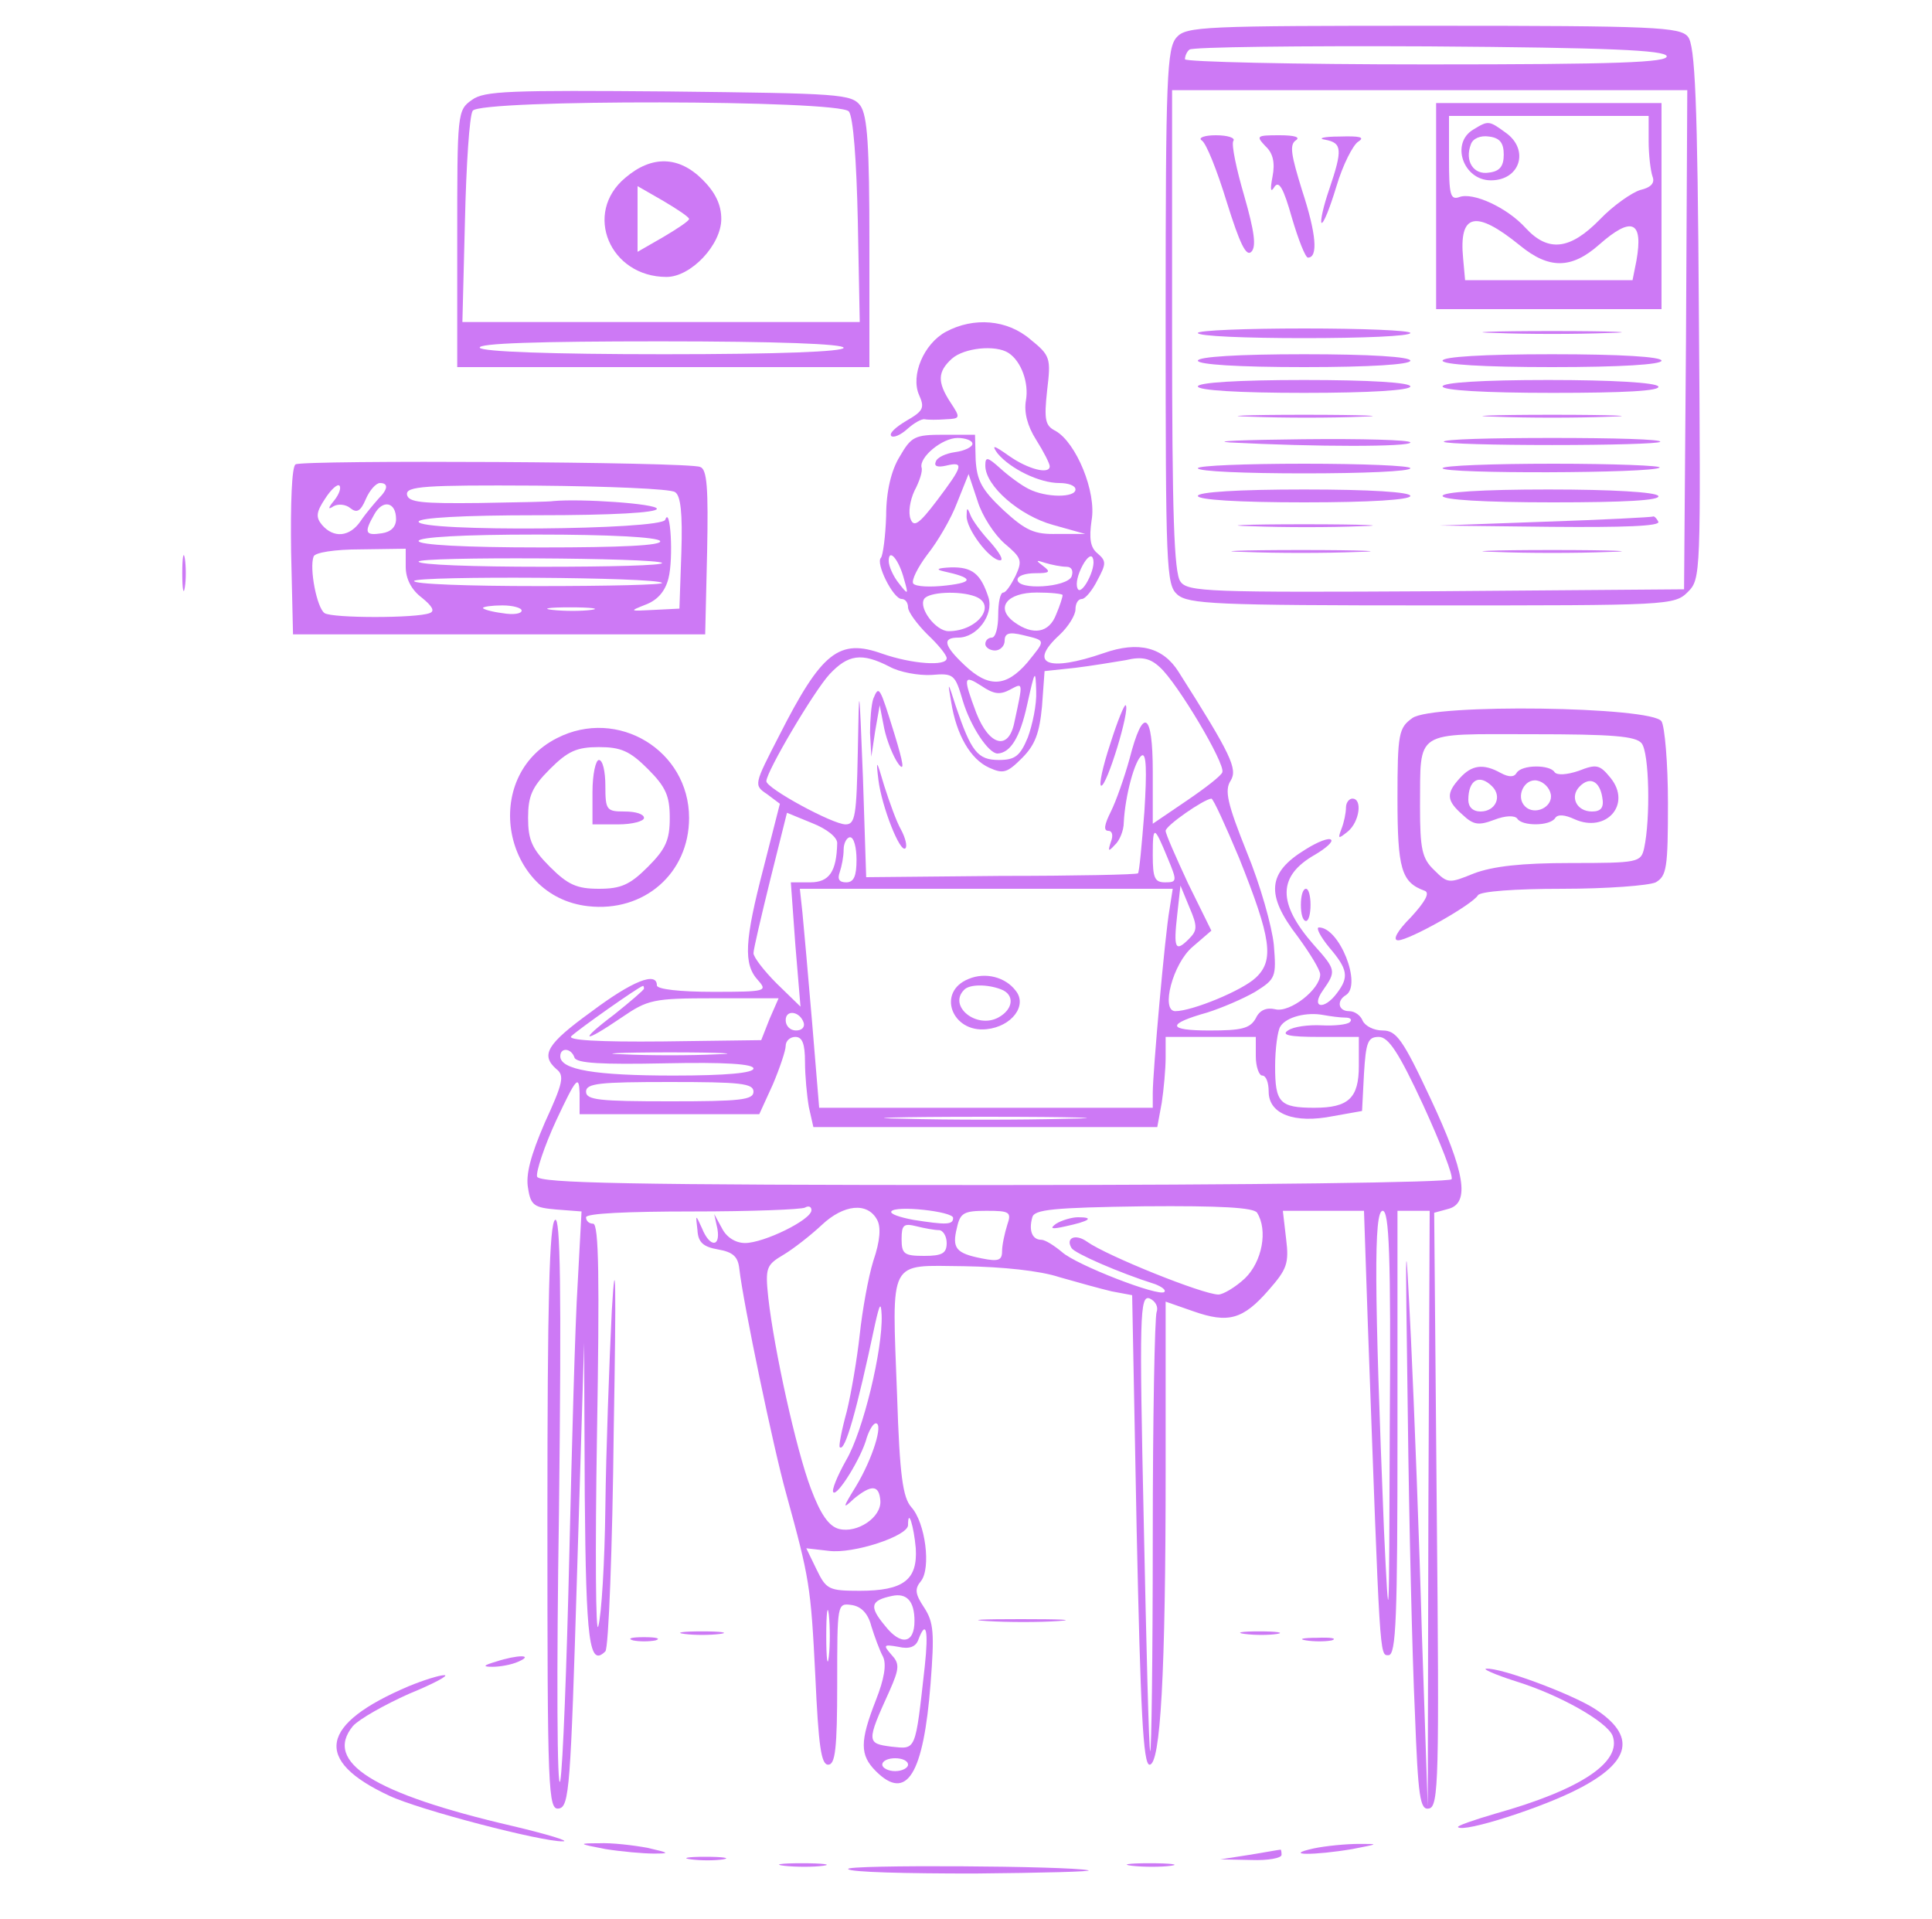 <?xml version="1.0" standalone="no"?>
<!DOCTYPE svg PUBLIC "-//W3C//DTD SVG 20010904//EN"
 "http://www.w3.org/TR/2001/REC-SVG-20010904/DTD/svg10.dtd">
<svg version="1.0" xmlns="http://www.w3.org/2000/svg"
 width="300pt" height="298pt" viewBox="0 0 300 298"
 preserveAspectRatio="xMidYMid meet">
<g transform="translate(0,298) scale(0.1,-0.1)"
fill="#cd79f5" stroke="none">
<path d="M1827 2922 c-15 -17 -17 -61 -17 -434 0 -389 1 -416 18 -431 17 -15
59 -17 395 -17 368 0 377 0 398 21 20 20 20 27 17 433 -2 332 -6 416 -17 429
-12 15 -52 17 -396 17 -357 0 -383 -1 -398 -18z m761 -29 c3 -10 -76 -13 -372
-13 -207 0 -376 4 -376 8 0 5 3 12 7 15 4 4 171 6 371 5 282 -2 366 -6 370
-15z m30 -440 l-3 -388 -385 -3 c-353 -2 -386 -1 -397 15 -10 13 -13 107 -13
390 l0 373 400 0 400 0 -2 -387z"/>
<path d="M2230 2660 l0 -160 175 0 175 0 0 160 0 160 -175 0 -175 0 0 -160z
m330 101 c0 -22 3 -46 6 -55 4 -10 -2 -17 -19 -21 -13 -4 -42 -24 -63 -46 -46
-47 -80 -51 -115 -13 -29 32 -82 56 -103 48 -14 -5 -16 4 -16 60 l0 66 155 0
155 0 0 -39z m-200 -162 c45 -37 80 -37 123 1 51 45 69 37 58 -25 l-6 -30
-130 0 -130 0 -3 33 c-7 71 19 77 88 21z"/>
<path d="M2288 2779 c-36 -21 -16 -79 27 -79 46 0 60 48 23 74 -26 19 -27 19
-50 5z m47 -39 c0 -18 -6 -26 -23 -28 -24 -4 -38 18 -28 44 3 9 15 14 28 12
17 -2 23 -10 23 -28z"/>
<path d="M1866 2762 c7 -4 24 -47 39 -96 20 -64 30 -85 38 -77 8 8 5 31 -11
87 -12 41 -20 79 -17 85 4 5 -9 9 -27 9 -18 0 -28 -4 -22 -8z"/>
<path d="M1965 2753 c12 -11 15 -26 11 -47 -4 -21 -3 -26 3 -16 7 10 14 -2 27
-48 10 -34 21 -62 25 -62 16 0 13 37 -9 104 -17 55 -20 71 -10 78 8 5 -2 8
-25 8 -36 0 -37 -1 -22 -17z"/>
<path d="M2058 2763 c26 -5 27 -15 6 -77 -9 -26 -14 -49 -12 -52 3 -2 13 23
23 56 10 34 26 65 34 70 11 7 3 9 -29 8 -25 0 -35 -3 -22 -5z"/>
<path d="M1860 2463 c0 -5 74 -8 165 -8 91 0 165 3 165 8 0 4 -74 7 -165 7
-91 0 -165 -3 -165 -7z"/>
<path d="M2323 2463 c48 -2 126 -2 175 0 48 1 8 3 -88 3 -96 0 -136 -2 -87 -3z"/>
<path d="M1860 2420 c0 -6 62 -10 165 -10 103 0 165 4 165 10 0 6 -62 10 -165
10 -103 0 -165 -4 -165 -10z"/>
<path d="M2240 2420 c0 -6 63 -10 170 -10 107 0 170 4 170 10 0 6 -63 10 -170
10 -107 0 -170 -4 -170 -10z"/>
<path d="M1860 2380 c0 -6 62 -10 165 -10 103 0 165 4 165 10 0 6 -62 10 -165
10 -103 0 -165 -4 -165 -10z"/>
<path d="M2240 2380 c0 -6 64 -10 171 -10 111 0 168 3 164 10 -4 6 -72 10
-171 10 -103 0 -164 -4 -164 -10z"/>
<path d="M1943 2333 c48 -2 125 -2 170 0 45 1 6 3 -88 3 -93 0 -130 -2 -82 -3z"/>
<path d="M2323 2333 c48 -2 126 -2 175 0 48 1 8 3 -88 3 -96 0 -136 -2 -87 -3z"/>
<path d="M1910 2293 c133 -7 280 -7 280 0 0 4 -75 6 -167 5 -93 -1 -143 -3
-113 -5z"/>
<path d="M2242 2294 c3 -3 79 -5 168 -5 89 0 165 2 168 5 3 4 -73 6 -168 6
-95 0 -171 -2 -168 -6z"/>
<path d="M1860 2253 c0 -5 74 -8 165 -8 91 0 165 3 165 8 0 4 -74 7 -165 7
-91 0 -165 -3 -165 -7z"/>
<path d="M2240 2253 c0 -9 328 -8 337 1 4 3 -71 6 -165 6 -95 0 -172 -3 -172
-7z"/>
<path d="M1860 2210 c0 -6 62 -10 165 -10 103 0 165 4 165 10 0 6 -62 10 -165
10 -103 0 -165 -4 -165 -10z"/>
<path d="M2240 2210 c0 -6 64 -10 171 -10 111 0 168 3 164 10 -4 6 -72 10
-171 10 -103 0 -164 -4 -164 -10z"/>
<path d="M2400 2170 l-165 -6 173 -2 c113 -1 171 1 167 8 -3 6 -7 9 -8 8 -1
-1 -76 -5 -167 -8z"/>
<path d="M1943 2163 c48 -2 125 -2 170 0 45 1 6 3 -88 3 -93 0 -130 -2 -82 -3z"/>
<path d="M1933 2123 c48 -2 126 -2 175 0 48 1 8 3 -88 3 -96 0 -136 -2 -87 -3z"/>
<path d="M2323 2123 c48 -2 126 -2 175 0 48 1 8 3 -88 3 -96 0 -136 -2 -87 -3z"/>
<path d="M733 2825 c-23 -16 -23 -20 -23 -216 l0 -199 320 0 320 0 0 193 c0
151 -3 197 -14 213 -14 18 -31 19 -298 22 -246 2 -286 1 -305 -13z m585 -18
c7 -8 12 -77 14 -170 l3 -157 -308 0 -309 0 4 158 c2 86 7 163 12 170 11 18
569 17 584 -1z m-8 -367 c0 -6 -100 -10 -279 -10 -176 0 -282 4 -286 10 -4 7
92 10 279 10 184 0 286 -4 286 -10z"/>
<path d="M971 2704 c-66 -55 -24 -154 64 -154 38 0 85 50 85 90 0 22 -9 41
-29 61 -37 37 -79 38 -120 3z m99 -64 c0 -3 -18 -15 -40 -28 l-40 -23 0 51 0
51 40 -23 c22 -13 40 -25 40 -28z"/>
<path d="M1469 2465 c-35 -19 -55 -68 -42 -98 9 -20 7 -25 -19 -40 -17 -10
-28 -20 -24 -24 3 -3 14 1 25 11 10 9 22 16 27 15 5 -1 20 -1 33 0 22 1 23 2
7 26 -21 32 -20 48 2 68 19 17 68 22 88 9 20 -13 32 -47 27 -74 -3 -18 2 -39
16 -61 12 -19 21 -37 21 -41 0 -13 -33 -5 -63 16 -24 17 -28 18 -18 4 20 -24
65 -46 96 -46 14 0 25 -4 25 -10 0 -13 -46 -13 -73 1 -12 6 -32 21 -44 32 -20
18 -23 18 -23 4 0 -32 54 -78 105 -92 l50 -14 -43 0 c-36 -1 -49 5 -84 37 -34
32 -41 46 -43 78 l-1 39 -49 0 c-45 0 -50 -3 -68 -34 -13 -21 -21 -54 -21 -92
-1 -32 -5 -61 -8 -65 -9 -8 19 -64 32 -64 6 0 10 -6 10 -13 0 -7 14 -26 30
-42 17 -16 30 -32 30 -37 0 -13 -54 -9 -100 7 -67 24 -94 3 -160 -127 -39 -76
-40 -77 -19 -91 l20 -15 -25 -98 c-30 -115 -32 -151 -9 -176 15 -17 13 -18
-70 -18 -51 0 -87 4 -87 10 0 22 -38 7 -102 -41 -69 -50 -79 -67 -54 -89 13
-10 10 -22 -18 -83 -22 -51 -30 -81 -26 -102 4 -27 10 -30 44 -33 l39 -3 -6
-112 c-4 -62 -9 -251 -13 -422 -4 -171 -10 -328 -14 -350 -5 -22 -6 167 -2
419 4 348 2 457 -6 452 -9 -5 -12 -127 -12 -462 0 -428 1 -455 18 -452 16 3
18 33 28 363 l11 360 1 -237 c2 -228 7 -267 32 -242 5 5 11 160 13 344 4 226
3 286 -3 185 -4 -82 -9 -220 -10 -305 -1 -85 -6 -168 -11 -185 -4 -16 -5 117
-2 297 4 241 3 328 -6 328 -6 0 -11 4 -11 10 0 6 64 9 165 9 91 0 169 3 175 6
5 3 10 2 10 -4 0 -15 -74 -51 -103 -51 -15 0 -29 9 -36 23 l-12 22 5 -23 c5
-29 -12 -29 -24 1 -10 22 -10 22 -7 -3 1 -19 9 -26 32 -30 23 -4 31 -11 33
-30 6 -53 53 -279 73 -350 36 -131 38 -142 45 -282 5 -109 9 -138 20 -138 11
0 14 25 14 126 0 124 0 125 22 122 15 -2 26 -13 31 -33 5 -16 13 -38 18 -47 6
-12 2 -35 -11 -68 -25 -64 -25 -85 0 -110 48 -48 74 -5 85 136 6 78 5 95 -10
118 -14 21 -15 29 -5 41 16 20 7 91 -15 115 -13 15 -18 48 -22 173 -8 216 -15
202 104 201 60 -1 118 -7 148 -17 28 -8 64 -18 81 -22 l32 -6 7 -365 c6 -278
10 -364 20 -364 17 0 25 141 25 457 l0 262 43 -15 c54 -19 77 -13 117 33 28
32 32 41 27 80 l-5 43 63 0 63 0 6 -177 c19 -522 18 -513 32 -513 12 0 14 59
14 345 l0 345 25 0 25 0 -2 -462 -1 -463 -9 265 c-4 146 -12 353 -17 460 -9
182 -9 174 -5 -115 2 -170 7 -379 11 -463 5 -133 8 -153 22 -150 15 3 16 46
12 464 l-4 461 22 6 c34 9 26 57 -28 172 -43 92 -53 105 -74 105 -14 0 -27 7
-31 15 -3 8 -12 15 -21 15 -17 0 -20 16 -5 25 25 16 -10 105 -42 105 -5 0 2
-14 16 -31 29 -34 31 -46 12 -71 -20 -27 -41 -23 -22 4 21 30 21 32 -14 71
-57 65 -56 107 2 140 17 10 28 20 25 23 -3 4 -21 -3 -40 -15 -59 -36 -62 -70
-12 -135 19 -26 35 -52 35 -59 0 -23 -47 -60 -70 -54 -13 3 -24 -1 -30 -14 -9
-16 -22 -19 -72 -19 -66 0 -67 10 -3 28 22 7 55 21 74 32 32 20 33 23 29 73
-3 29 -21 93 -42 144 -30 75 -35 96 -25 111 11 18 1 40 -81 169 -24 38 -62 48
-116 29 -87 -30 -118 -17 -69 28 14 13 25 31 25 40 0 9 4 16 10 16 5 0 16 13
24 29 14 26 14 30 0 42 -11 9 -13 23 -9 51 8 44 -24 121 -56 139 -16 8 -18 17
-13 63 6 50 5 54 -26 79 -36 31 -88 35 -131 12z m41 -174 c0 -5 -12 -11 -27
-13 -14 -2 -28 -8 -30 -15 -3 -7 3 -9 16 -6 29 7 26 -1 -14 -54 -28 -37 -36
-42 -41 -29 -4 10 -1 29 6 44 8 15 13 31 11 36 -4 16 32 46 56 46 12 0 23 -4
23 -9z m50 -155 c26 -22 28 -26 17 -50 -7 -14 -15 -26 -19 -26 -5 0 -8 -16 -8
-35 0 -19 -4 -35 -10 -35 -5 0 -10 -4 -10 -10 0 -5 7 -10 15 -10 8 0 15 7 15
15 0 12 7 14 28 9 37 -9 36 -7 7 -43 -33 -38 -60 -39 -97 -4 -33 31 -35 43
-10 43 29 0 55 35 47 62 -12 37 -25 48 -59 47 -20 -1 -24 -3 -11 -6 46 -10 48
-17 5 -22 -25 -3 -48 -2 -52 3 -3 5 7 25 22 45 16 20 37 56 46 80 l18 45 14
-42 c7 -23 26 -52 42 -66z m-156 -56 c7 -24 6 -24 -8 -6 -9 11 -16 27 -16 35
0 21 16 2 24 -29z m285 -2 c-7 -13 -14 -18 -16 -11 -3 7 1 22 8 35 7 13 14 18
16 11 3 -7 -1 -22 -8 -35z m-33 22 c8 0 11 -6 8 -15 -7 -17 -84 -22 -84 -5 0
6 12 10 28 10 22 0 24 2 12 11 -12 9 -12 10 3 5 10 -3 25 -6 33 -6z m-142 -46
c35 -13 4 -54 -41 -54 -20 0 -47 36 -38 50 7 11 55 13 79 4z m136 2 c0 -3 -4
-16 -10 -30 -11 -29 -36 -33 -65 -12 -30 22 -12 46 35 46 22 0 40 -2 40 -4z
m-269 -111 c16 -9 46 -14 65 -13 35 3 37 1 49 -40 12 -40 40 -82 54 -82 20 1
35 25 46 76 12 54 13 56 14 21 1 -21 -6 -53 -13 -72 -12 -29 -20 -35 -45 -35
-33 0 -43 13 -67 84 -12 38 -13 39 -7 6 8 -51 30 -89 59 -102 22 -10 28 -8 51
15 20 20 27 38 31 80 l4 55 47 5 c25 3 61 9 79 12 25 6 38 3 53 -11 27 -24
102 -150 97 -163 -1 -5 -27 -25 -55 -44 l-53 -36 0 81 c0 93 -15 102 -36 20
-8 -29 -21 -66 -29 -82 -10 -20 -12 -30 -4 -30 6 0 8 -7 4 -17 -5 -15 -4 -16
6 -5 7 6 14 22 14 35 2 41 17 97 28 104 7 4 8 -23 4 -87 -4 -51 -8 -95 -10
-96 -2 -2 -97 -4 -212 -4 l-210 -2 -5 154 c-6 151 -6 152 -8 41 -2 -100 -4
-113 -19 -113 -20 0 -123 56 -123 67 0 15 74 140 98 166 29 31 50 34 93 12z
m187 -36 c21 11 21 14 7 -51 -9 -44 -39 -36 -59 15 -21 56 -20 60 8 42 19 -13
29 -14 44 -6z m356 -261 c50 -125 55 -159 26 -186 -21 -20 -99 -52 -125 -52
-23 0 -4 74 27 100 l29 25 -36 73 c-19 41 -35 77 -35 82 0 8 59 49 71 50 3 0
22 -42 43 -92z m-624 23 c-1 -44 -12 -61 -42 -61 l-30 0 7 -97 8 -96 -37 36
c-20 20 -36 41 -36 47 0 6 12 57 26 114 l26 104 39 -16 c23 -9 39 -22 39 -31z
m513 -23 c15 -36 15 -38 -4 -38 -16 0 -19 7 -19 42 0 47 2 47 23 -4z m-483 -3
c0 -25 -4 -35 -16 -35 -11 0 -14 5 -10 16 3 9 6 24 6 35 0 10 5 19 10 19 6 0
10 -16 10 -35z m486 -77 c-7 -39 -26 -253 -26 -285 l0 -23 -259 0 -259 0 -11
133 c-6 72 -13 149 -15 170 l-4 37 289 0 290 0 -5 -32z m30 -46 c-21 -21 -24
-15 -18 38 l5 45 14 -34 c13 -30 12 -36 -1 -49z m-846 -77 c0 -2 -21 -20 -46
-40 -57 -43 -49 -46 11 -5 41 28 49 30 144 30 l100 0 -14 -32 -13 -33 -152 -2
c-102 -1 -149 2 -143 8 10 10 105 77 111 78 1 1 2 -1 2 -4z m248 -53 c2 -7 -3
-12 -12 -12 -9 0 -16 7 -16 16 0 17 22 14 28 -4z m841 8 c8 0 11 -3 7 -7 -4
-4 -24 -6 -44 -5 -20 1 -44 -2 -52 -8 -11 -7 2 -10 48 -10 l62 0 0 -45 c0 -50
-16 -65 -69 -65 -54 0 -61 8 -61 64 0 28 4 56 8 62 9 15 41 23 67 18 11 -2 26
-4 34 -4z m-839 -69 c0 -21 3 -53 6 -70 l7 -31 267 0 267 0 7 38 c3 20 6 52 6
70 l0 32 70 0 70 0 0 -30 c0 -16 5 -30 10 -30 6 0 10 -11 10 -25 0 -35 40 -50
100 -38 l45 8 3 58 c3 49 6 57 23 57 15 0 31 -24 69 -106 27 -59 47 -110 44
-115 -3 -5 -312 -9 -710 -9 -569 0 -706 3 -710 13 -2 7 11 47 30 88 31 66 35
70 36 42 l0 -33 140 0 139 0 21 46 c11 26 20 53 20 60 0 8 7 14 15 14 11 0 15
-11 15 -39z m-358 7 c3 -9 42 -11 141 -9 93 2 137 -1 137 -8 0 -7 -42 -11
-124 -11 -122 0 -176 9 -176 30 0 14 17 13 22 -2z m221 5 c-40 -2 -106 -2
-145 0 -40 1 -8 3 72 3 80 0 112 -2 73 -3z m57 -58 c0 -13 -21 -15 -130 -15
-109 0 -130 2 -130 15 0 13 21 15 130 15 109 0 130 -2 130 -15z m488 -42 c-71
-2 -185 -2 -255 0 -71 1 -13 3 127 3 140 0 198 -2 128 -3z m-296 -157 c6 -11
5 -32 -6 -64 -8 -26 -17 -77 -21 -114 -4 -37 -13 -90 -20 -119 -8 -29 -13 -55
-11 -56 8 -8 26 55 55 192 7 31 9 34 10 13 2 -53 -29 -181 -55 -225 -14 -25
-23 -47 -20 -50 6 -7 44 54 52 85 4 12 10 22 14 22 12 0 -5 -55 -31 -98 -21
-34 -21 -36 -3 -19 27 22 39 22 41 -3 2 -26 -36 -51 -64 -44 -16 4 -29 23 -44
63 -23 61 -57 216 -66 296 -5 47 -3 51 24 67 15 9 42 30 59 46 34 32 71 36 86
8z m118 3 c0 -11 -11 -11 -62 -3 -21 4 -36 9 -34 13 6 10 96 0 96 -10z m472 8
c17 -27 8 -76 -19 -102 -15 -14 -34 -25 -41 -25 -24 0 -173 60 -204 82 -18 13
-34 6 -24 -10 5 -8 73 -38 130 -56 10 -4 17 -9 14 -12 -8 -8 -137 42 -159 62
-12 10 -26 19 -32 19 -14 0 -20 14 -14 35 3 12 32 15 173 17 120 1 171 -2 176
-10z m-388 -19 c-4 -13 -8 -31 -8 -41 0 -14 -6 -16 -31 -11 -41 8 -47 16 -39
48 5 23 11 26 46 26 36 0 39 -2 32 -22z m594 -315 c-1 -318 -1 -327 -9 -158
-15 373 -16 495 -2 495 10 0 13 -67 11 -337z m-700 307 c6 0 12 -9 12 -20 0
-16 -7 -20 -35 -20 -31 0 -35 3 -35 26 0 22 3 25 23 20 12 -3 28 -6 35 -6z
m338 -127 c-3 -8 -6 -166 -6 -350 0 -185 -2 -334 -4 -332 -2 2 -6 163 -10 356
-7 322 -6 352 9 347 9 -4 14 -13 11 -21z m-374 -367 c3 -49 -19 -66 -87 -66
-48 0 -52 2 -67 33 l-16 33 35 -4 c38 -5 123 23 123 40 0 28 9 -2 12 -36z m-2
-113 c0 -35 -21 -39 -46 -7 -25 30 -22 39 11 46 23 5 35 -8 35 -39z m-133 -55
c-2 -18 -4 -4 -4 32 0 36 2 50 4 33 2 -18 2 -48 0 -65z m149 -15 c-15 -134
-13 -129 -52 -125 -38 5 -39 7 -3 86 16 36 16 43 3 57 -13 15 -12 16 11 12 17
-4 27 0 31 11 12 32 16 15 10 -41z m-26 -153 c0 -5 -9 -10 -20 -10 -11 0 -20
5 -20 10 0 6 9 10 20 10 11 0 20 -4 20 -10z"/>
<path d="M1501 2179 c-1 -20 36 -69 52 -69 6 0 -1 12 -15 28 -14 15 -28 34
-31 42 -5 13 -6 12 -6 -1z"/>
<path d="M1356 1895 c-3 -9 -5 -33 -5 -53 l2 -37 6 40 7 40 7 -36 c4 -19 14
-44 22 -55 10 -13 8 0 -6 46 -23 74 -24 77 -33 55z"/>
<path d="M1724 1825 c-12 -36 -18 -65 -14 -65 9 0 45 118 38 125 -2 2 -13 -25
-24 -60z"/>
<path d="M1364 1769 c5 -41 34 -115 42 -106 3 3 0 16 -7 29 -7 12 -18 43 -26
68 -12 41 -13 42 -9 9z"/>
<path d="M1504 1460 c-50 -20 -26 -84 28 -78 39 4 64 37 45 60 -16 21 -47 29
-73 18z m50 -16 c22 -8 20 -31 -4 -44 -34 -18 -78 18 -53 43 8 9 36 9 57 1z"/>
<path d="M1640 1080 c-11 -8 -7 -9 15 -4 37 8 45 14 19 14 -10 0 -26 -5 -34
-10z"/>
<path d="M459 2259 c-6 -3 -8 -62 -7 -135 l3 -129 320 0 320 0 3 128 c2 99 0
129 -11 132 -18 8 -617 11 -628 4z m60 -56 c-10 -12 -10 -15 -1 -9 7 4 19 3
26 -3 10 -8 16 -5 24 14 6 14 16 25 22 25 13 0 13 -9 -2 -24 -7 -8 -20 -23
-28 -35 -17 -25 -42 -27 -60 -6 -10 12 -9 20 5 41 9 14 19 23 22 20 3 -3 0
-13 -8 -23z m529 13 c9 -5 12 -33 10 -94 l-3 -87 -40 -2 c-38 -2 -38 -2 -13 8
19 7 31 21 36 41 8 31 3 114 -5 91 -6 -16 -383 -19 -383 -3 0 6 68 10 185 10
117 0 185 4 185 10 0 8 -118 16 -161 12 -3 -1 -55 -2 -115 -3 -89 -1 -110 1
-112 13 -2 13 27 15 200 14 112 -1 209 -5 216 -10z m-433 -42 c0 -12 -8 -20
-22 -22 -26 -4 -28 1 -12 29 13 24 34 20 34 -7z m410 -34 c4 -7 -60 -10 -184
-10 -121 0 -191 4 -191 10 0 6 68 10 184 10 113 0 187 -4 191 -10z m-395 -40
c0 -19 9 -36 25 -48 16 -13 21 -21 12 -24 -20 -8 -151 -8 -163 0 -12 8 -24 70
-17 88 2 6 32 11 73 11 l70 1 0 -28z m398 6 c3 -4 -81 -6 -186 -6 -106 0 -192
3 -192 8 0 8 369 6 378 -2z m0 -31 c3 -3 -83 -5 -192 -5 -108 0 -195 3 -193 8
6 8 376 6 385 -3z m-218 -43 c0 -5 -13 -7 -30 -4 -16 2 -30 6 -30 8 0 2 14 4
30 4 17 0 30 -4 30 -8z m108 1 c-15 -2 -42 -2 -60 0 -18 2 -6 4 27 4 33 0 48
-2 33 -4z"/>
<path d="M283 2090 c0 -25 2 -35 4 -22 2 12 2 32 0 45 -2 12 -4 2 -4 -23z"/>
<path d="M2193 1865 c-21 -15 -23 -24 -23 -125 0 -109 6 -130 42 -143 9 -3 1
-17 -21 -41 -22 -22 -29 -36 -20 -36 17 0 115 55 124 70 4 6 57 10 131 10 69
0 134 5 145 10 17 10 19 22 19 123 0 62 -5 119 -10 127 -14 23 -356 28 -387 5z
m356 -39 c12 -14 14 -117 4 -163 -5 -22 -9 -23 -114 -23 -77 0 -120 -5 -150
-16 -39 -16 -41 -16 -62 5 -19 18 -22 33 -22 99 1 120 -11 112 173 112 126 0
162 -3 171 -14z"/>
<path d="M2267 1772 c-22 -24 -21 -35 4 -57 17 -16 25 -17 49 -8 18 7 32 7 36
2 7 -12 51 -12 59 1 4 6 15 5 30 -2 49 -22 89 23 56 64 -17 21 -22 22 -50 11
-18 -6 -33 -7 -37 -2 -7 12 -51 12 -59 -1 -4 -7 -12 -7 -25 0 -27 15 -45 12
-63 -8z m50 -13 c16 -16 5 -39 -18 -39 -12 0 -19 7 -19 18 0 31 17 41 37 21z
m91 -12 c4 -20 -25 -34 -40 -19 -15 15 -1 44 19 40 10 -2 19 -11 21 -21z m80
-5 c3 -16 -2 -22 -16 -22 -24 0 -35 23 -19 39 16 16 31 8 35 -17z"/>
<path d="M865 1834 c-119 -60 -85 -246 48 -261 87 -10 157 51 157 137 0 105
-111 172 -205 124z m141 -48 c28 -28 34 -42 34 -76 0 -34 -6 -48 -34 -76 -28
-28 -42 -34 -76 -34 -34 0 -48 6 -76 34 -28 28 -34 42 -34 76 0 34 6 48 34 76
28 28 42 34 76 34 34 0 48 -6 76 -34z"/>
<path d="M920 1750 l0 -50 40 0 c22 0 40 5 40 10 0 6 -13 10 -30 10 -28 0 -30
2 -30 40 0 22 -4 40 -10 40 -5 0 -10 -22 -10 -50z"/>
<path d="M2090 1726 c0 -8 -3 -23 -7 -33 -6 -16 -5 -16 10 -4 18 15 23 51 7
51 -5 0 -10 -6 -10 -14z"/>
<path d="M2020 1575 c0 -14 3 -25 8 -25 4 0 7 11 7 25 0 14 -3 25 -7 25 -5 0
-8 -11 -8 -25z"/>
<path d="M1533 463 c32 -2 81 -2 110 0 29 2 3 3 -58 3 -60 0 -84 -1 -52 -3z"/>
<path d="M1063 443 c15 -2 39 -2 55 0 15 2 2 4 -28 4 -30 0 -43 -2 -27 -4z"/>
<path d="M1933 443 c15 -2 37 -2 50 0 12 2 0 4 -28 4 -27 0 -38 -2 -22 -4z"/>
<path d="M983 433 c9 -2 25 -2 35 0 9 3 1 5 -18 5 -19 0 -27 -2 -17 -5z"/>
<path d="M2028 433 c12 -2 30 -2 40 0 9 3 -1 5 -23 4 -22 0 -30 -2 -17 -4z"/>
<path d="M770 400 c-20 -6 -21 -8 -5 -8 11 0 29 3 40 8 25 11 -1 11 -35 0z"/>
<path d="M2352 370 c69 -21 143 -63 152 -85 15 -41 -50 -84 -182 -121 -34 -10
-60 -19 -58 -21 9 -9 133 31 188 60 81 42 89 82 24 124 -36 23 -146 64 -168
62 -7 0 13 -9 44 -19z"/>
<path d="M635 362 c-139 -59 -149 -115 -31 -170 46 -22 238 -72 270 -71 12 0
-24 11 -79 24 -215 50 -293 99 -247 155 10 11 49 33 87 50 39 16 63 29 55 29
-8 0 -33 -8 -55 -17z"/>
<path d="M940 109 c25 -4 59 -7 75 -7 26 0 25 1 -10 9 -22 4 -56 8 -75 7 -33
0 -32 -1 10 -9z"/>
<path d="M2040 110 c-50 -11 1 -11 60 -1 41 8 42 8 10 8 -19 0 -51 -3 -70 -7z"/>
<path d="M1940 100 l-45 -7 48 -1 c26 -1 47 3 47 8 0 6 -1 9 -2 8 -2 0 -23 -4
-48 -8z"/>
<path d="M1073 93 c15 -2 37 -2 50 0 12 2 0 4 -28 4 -27 0 -38 -2 -22 -4z"/>
<path d="M1218 83 c18 -2 45 -2 60 0 15 2 0 4 -33 4 -33 0 -45 -2 -27 -4z"/>
<path d="M1317 78 c2 -5 91 -7 196 -7 106 1 185 3 177 5 -30 7 -378 9 -373 2z"/>
<path d="M1758 83 c18 -2 45 -2 60 0 15 2 0 4 -33 4 -33 0 -45 -2 -27 -4z"/>
</g>
</svg>
